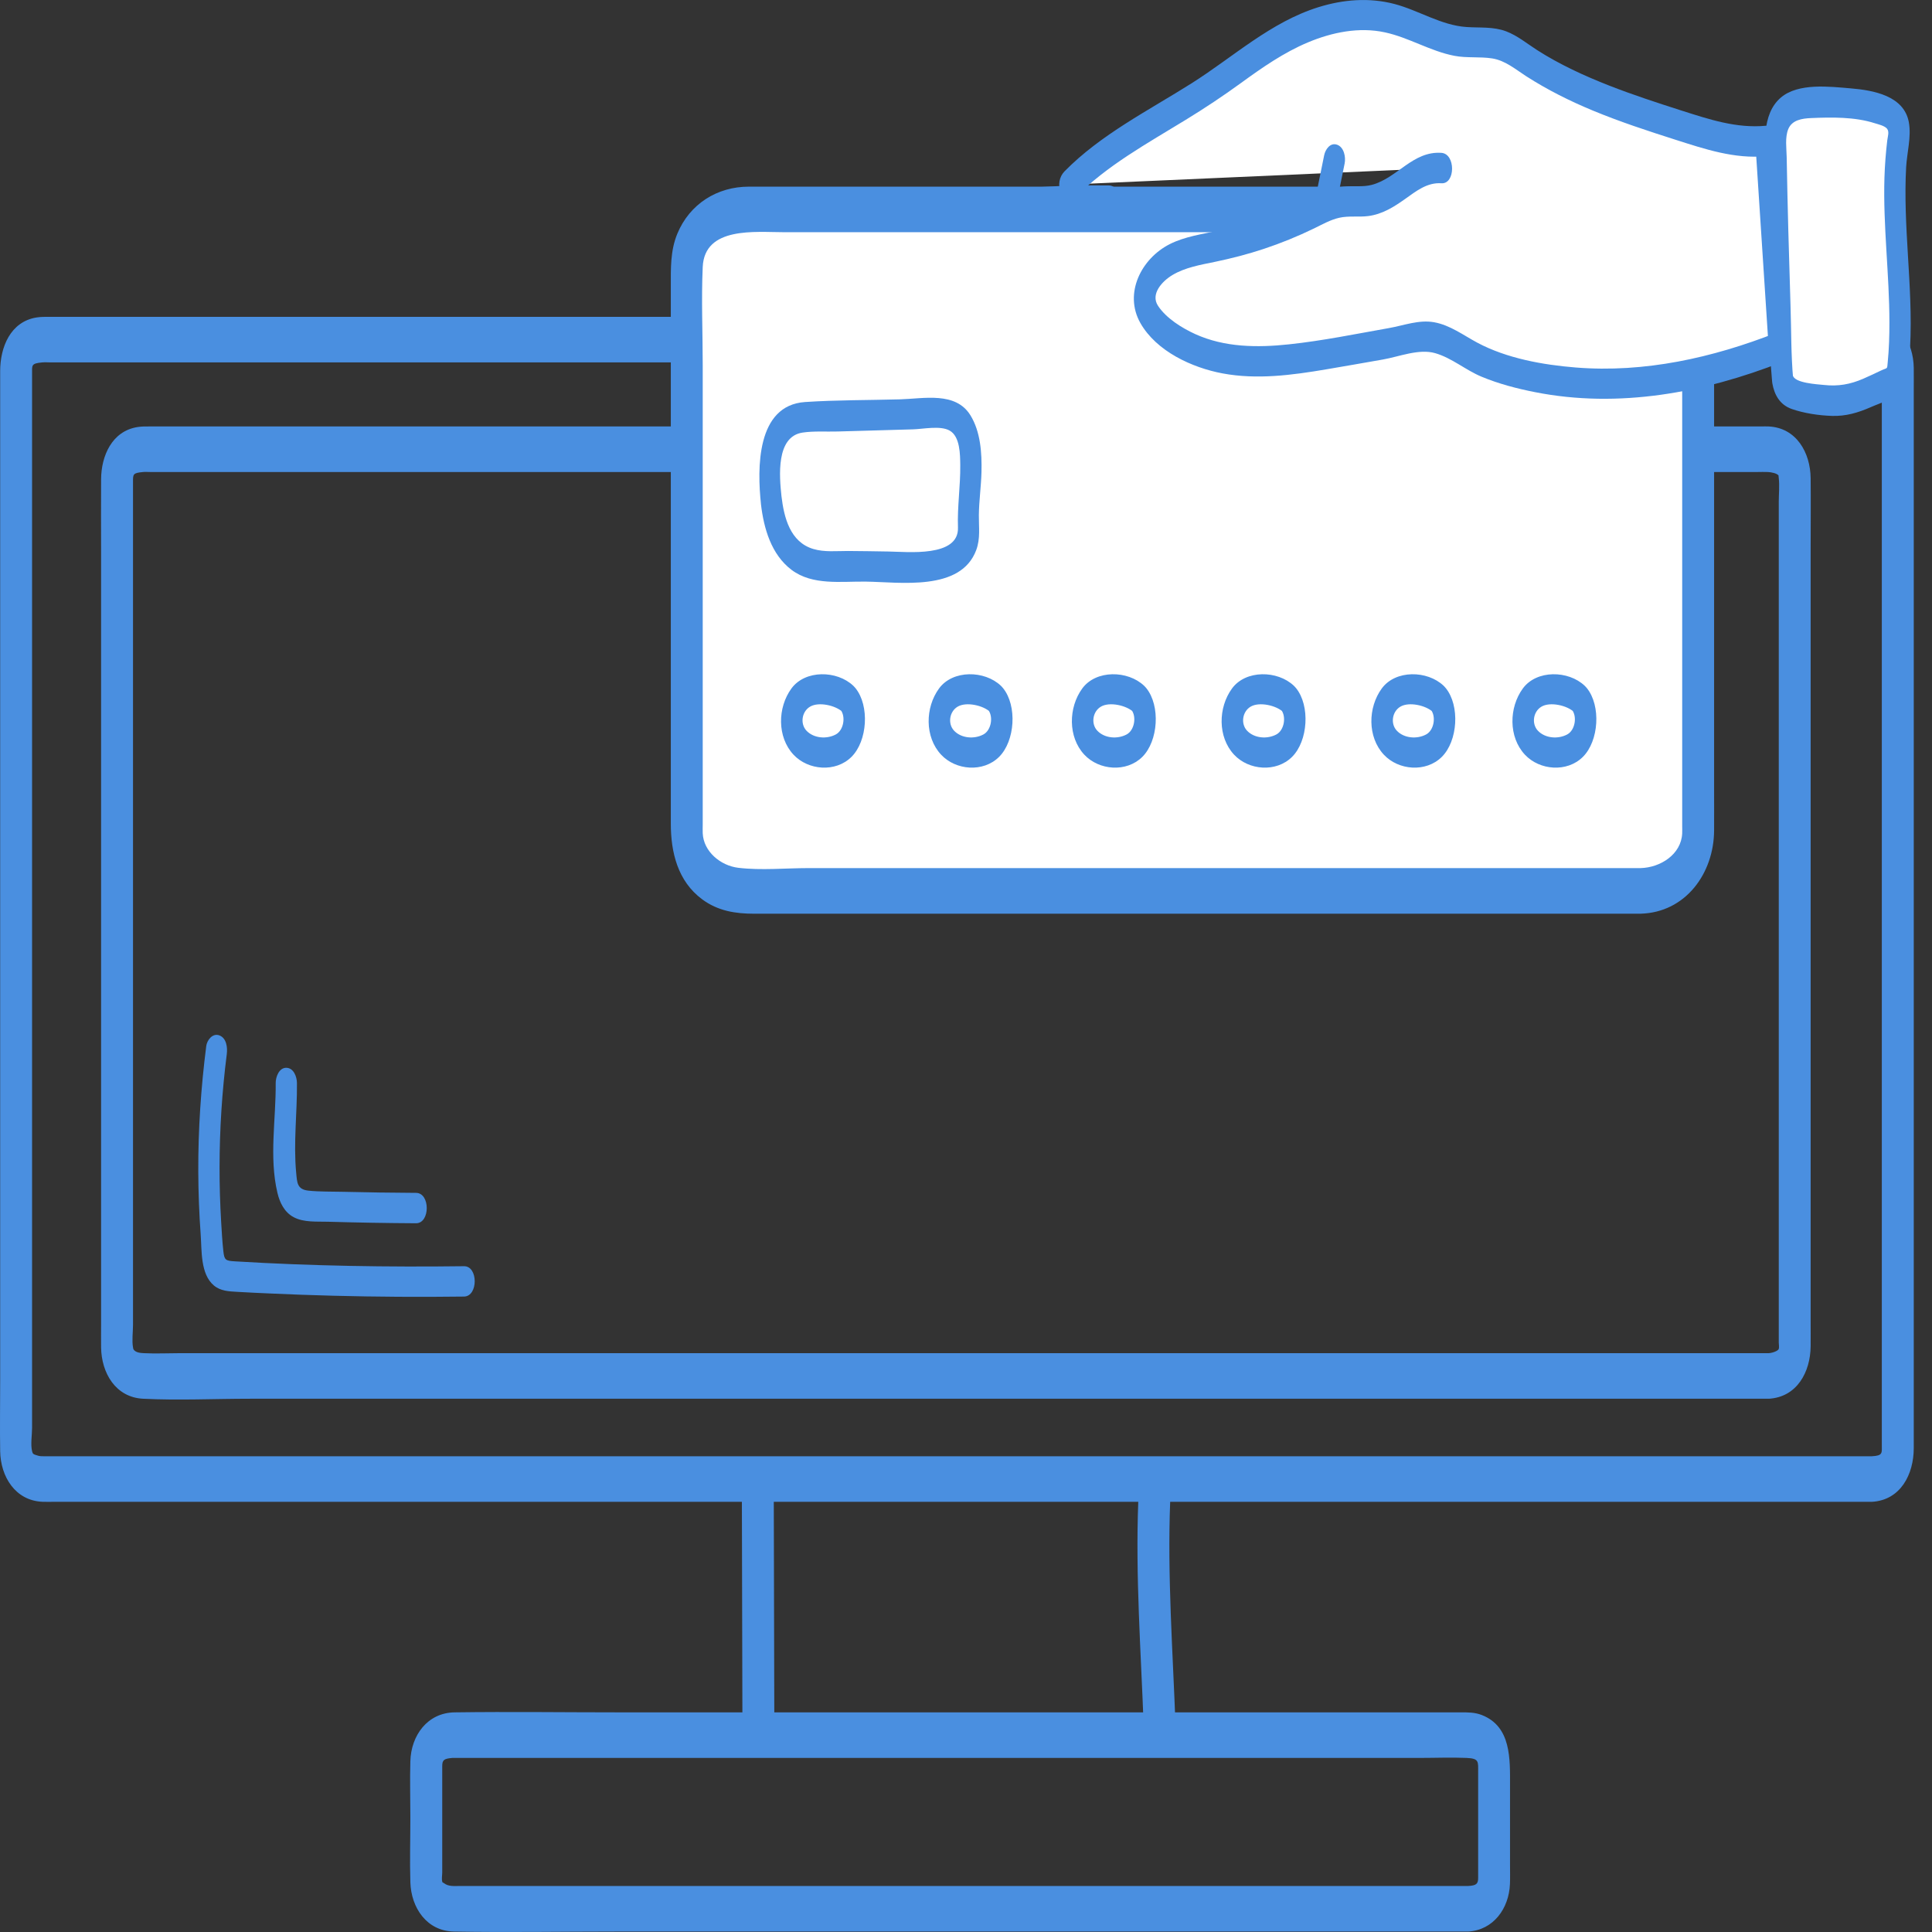 <svg width="70" height="70" viewBox="0 0 70 70" fill="none" xmlns="http://www.w3.org/2000/svg">
<rect x="0" y="0" width="70" height="70" fill="#333333" stroke="none"/>
<g clip-path="url(#clip0_844_3379)">
<path d="M64.082 49.028C62.857 49.028 61.632 49.028 60.407 49.028C57.296 49.028 54.185 49.028 51.075 49.028C46.901 49.028 42.727 49.028 38.552 49.028C34.124 49.028 29.696 49.028 25.269 49.028C21.448 49.028 17.626 49.028 13.804 49.028C11.37 49.028 8.934 49.028 6.5 49.028C6.074 49.028 5.641 49.05 5.216 49.028C5.084 49.021 4.909 49.01 4.832 48.883C4.841 48.897 4.83 48.889 4.819 48.818C4.775 48.565 4.819 48.264 4.819 48.008C4.819 44.84 4.819 41.672 4.819 38.504C4.819 34.167 4.819 29.83 4.819 25.494C4.819 22.821 4.819 20.149 4.819 17.477C4.819 17.181 4.807 17.137 5.185 17.102C5.271 17.094 5.362 17.102 5.448 17.102C6.082 17.102 6.716 17.102 7.35 17.102C10.077 17.102 12.805 17.102 15.532 17.102C19.536 17.102 23.539 17.102 27.543 17.102C31.962 17.102 36.383 17.102 40.802 17.102C44.863 17.102 48.926 17.102 52.987 17.102C55.824 17.102 58.662 17.102 61.499 17.102C62.219 17.102 62.938 17.102 63.658 17.102C63.789 17.102 63.923 17.095 64.055 17.102C64.176 17.109 64.391 17.146 64.447 17.238C64.433 17.216 64.444 17.29 64.448 17.323C64.48 17.6 64.448 17.901 64.448 18.18C64.448 18.705 64.448 19.229 64.448 19.753C64.448 21.391 64.448 23.03 64.448 24.668C64.448 28.98 64.448 33.292 64.448 37.605C64.448 40.949 64.448 44.293 64.448 47.638C64.448 47.974 64.448 48.31 64.448 48.646C64.448 48.71 64.468 48.813 64.448 48.874C64.425 48.942 64.23 49.02 64.082 49.028C63.303 49.071 63.312 50.721 64.082 50.679C65.107 50.624 65.595 49.711 65.603 48.776C65.606 48.471 65.603 48.166 65.603 47.861C65.603 46.545 65.603 45.23 65.603 43.914C65.603 39.71 65.603 35.505 65.603 31.301C65.603 27.481 65.603 23.663 65.603 19.843C65.603 19.005 65.612 18.165 65.603 17.327C65.594 16.404 65.091 15.5 64.081 15.451C63.99 15.446 63.897 15.451 63.806 15.451C61.969 15.451 60.131 15.451 58.294 15.451C54.749 15.451 51.204 15.451 47.658 15.451C43.264 15.451 38.869 15.451 34.475 15.451C30.09 15.451 25.706 15.451 21.322 15.451C17.814 15.451 14.307 15.451 10.8 15.451C9.006 15.451 7.212 15.451 5.419 15.451C5.27 15.451 5.13 15.449 4.982 15.473C4.055 15.62 3.667 16.52 3.663 17.366C3.657 18.238 3.663 19.11 3.663 19.982C3.663 23.833 3.663 27.684 3.663 31.535C3.663 35.72 3.663 39.905 3.663 44.091C3.663 45.387 3.663 46.683 3.663 47.98C3.663 48.259 3.659 48.539 3.663 48.818C3.674 49.739 4.184 50.63 5.186 50.679C6.472 50.743 7.778 50.679 9.065 50.679C12.275 50.679 15.484 50.679 18.694 50.679C22.961 50.679 27.228 50.679 31.495 50.679C35.961 50.679 40.427 50.679 44.892 50.679C48.698 50.679 52.504 50.679 56.309 50.679C58.591 50.679 60.873 50.679 63.156 50.679C63.465 50.679 63.774 50.679 64.083 50.679C64.857 50.679 64.859 49.028 64.082 49.028Z" fill="#4A8FE0"/>
<path d="M67.817 52.763C66.349 52.763 64.88 52.763 63.412 52.763C59.695 52.763 55.978 52.763 52.261 52.763C47.327 52.763 42.394 52.763 37.46 52.763C32.367 52.763 27.274 52.763 22.181 52.763C17.904 52.763 13.627 52.763 9.351 52.763C6.95 52.763 4.549 52.763 2.148 52.763C1.963 52.763 1.777 52.766 1.592 52.763C1.521 52.762 1.455 52.764 1.384 52.744C1.202 52.691 1.187 52.684 1.162 52.578C1.103 52.329 1.162 51.992 1.162 51.737C1.162 51.185 1.162 50.633 1.162 50.081C1.162 45.928 1.162 41.775 1.162 37.622C1.162 32.588 1.162 27.555 1.162 22.521C1.162 19.533 1.162 16.544 1.162 13.556C1.162 13.234 1.12 13.169 1.529 13.131C1.636 13.121 1.748 13.131 1.855 13.131C2.615 13.131 3.376 13.131 4.136 13.131C7.405 13.131 10.675 13.131 13.944 13.131C18.652 13.131 23.361 13.131 28.07 13.131C33.238 13.131 38.407 13.131 43.575 13.131C48.149 13.131 52.723 13.131 57.297 13.131C60.236 13.131 63.175 13.131 66.114 13.131C66.662 13.131 67.216 13.109 67.763 13.131C67.877 13.136 67.971 13.152 68.081 13.201C68.232 13.267 68.161 13.219 68.182 13.323C68.236 13.585 68.182 13.916 68.182 14.183C68.182 17.686 68.182 21.19 68.182 24.693C68.182 29.757 68.182 34.821 68.182 39.884C68.182 43.651 68.182 47.418 68.182 51.185C68.182 51.569 68.182 51.954 68.182 52.337C68.183 52.651 68.226 52.741 67.817 52.763C67.038 52.805 67.047 54.456 67.817 54.414C68.865 54.358 69.339 53.412 69.339 52.468C69.339 52.118 69.339 51.767 69.339 51.417C69.339 49.93 69.339 48.442 69.339 46.954C69.339 44.733 69.339 42.511 69.339 40.291C69.339 37.712 69.339 35.133 69.339 32.554C69.339 29.994 69.339 27.435 69.339 24.874C69.339 22.709 69.339 20.544 69.339 18.379C69.339 16.985 69.339 15.591 69.339 14.196C69.339 13.905 69.343 13.614 69.339 13.324C69.325 12.405 68.8 11.521 67.805 11.48C67.334 11.461 66.859 11.48 66.388 11.48C65.225 11.48 64.062 11.48 62.899 11.48C61.169 11.48 59.439 11.48 57.709 11.48C55.562 11.48 53.414 11.48 51.268 11.48C48.83 11.48 46.392 11.48 43.954 11.48C41.358 11.48 38.762 11.48 36.166 11.48C33.545 11.48 30.923 11.48 28.302 11.48C25.789 11.48 23.275 11.48 20.762 11.48C18.489 11.48 16.217 11.48 13.944 11.48C12.045 11.48 10.146 11.48 8.248 11.48C6.856 11.48 5.464 11.48 4.072 11.48C3.319 11.48 2.567 11.48 1.814 11.48C1.65 11.48 1.491 11.476 1.327 11.502C0.375 11.653 0.006 12.584 0.006 13.445C0.006 14.444 0.006 15.443 0.006 16.442C0.006 18.356 0.006 20.271 0.006 22.185C0.006 24.638 0.006 27.091 0.006 29.544C0.006 32.161 0.006 34.777 0.006 37.392C0.006 39.794 0.006 42.197 0.006 44.6C0.006 46.413 0.006 48.227 0.006 50.039C0.006 50.886 -0.008 51.734 0.006 52.581C0.021 53.5 0.554 54.375 1.546 54.413C1.694 54.419 1.842 54.413 1.99 54.413C2.836 54.413 3.682 54.413 4.529 54.413C6.005 54.413 7.482 54.413 8.958 54.413C10.917 54.413 12.876 54.413 14.835 54.413C17.149 54.413 19.463 54.413 21.777 54.413C24.314 54.413 26.85 54.413 29.387 54.413C32.012 54.413 34.638 54.413 37.264 54.413C39.846 54.413 42.428 54.413 45.01 54.413C47.415 54.413 49.821 54.413 52.226 54.413C54.322 54.413 56.418 54.413 58.514 54.413C60.168 54.413 61.821 54.413 63.474 54.413C64.552 54.413 65.63 54.413 66.708 54.413C67.077 54.413 67.448 54.413 67.817 54.413C68.593 54.414 68.595 52.763 67.817 52.763Z" fill="#4A8FE0"/>
<path d="M26.879 54.036C26.886 56.825 26.892 59.613 26.899 62.402C26.9 62.738 27.077 63.221 27.477 63.228C27.878 63.235 28.056 62.722 28.055 62.402C28.048 59.613 28.042 56.825 28.035 54.036C28.034 53.7 27.857 53.217 27.457 53.21C27.057 53.203 26.878 53.716 26.879 54.036Z" fill="#4A8FE0"/>
<path d="M41.242 54.397C41.137 57.108 41.339 59.838 41.438 62.547C41.45 62.882 41.607 63.366 42.016 63.373C42.407 63.38 42.605 62.867 42.593 62.547C42.494 59.837 42.293 57.107 42.398 54.397C42.412 54.062 42.211 53.578 41.821 53.571C41.411 53.564 41.255 54.077 41.242 54.397Z" fill="#4A8FE0"/>
<path d="M53.19 68.333C51.623 68.333 50.057 68.333 48.491 68.333C44.891 68.333 41.289 68.333 37.688 68.333C33.699 68.333 29.71 68.333 25.721 68.333C22.991 68.333 20.26 68.333 17.53 68.333C17.238 68.333 16.946 68.333 16.654 68.333C16.46 68.333 16.25 68.358 16.087 68.232C15.993 68.16 16.045 68.242 16.023 68.17C15.996 68.08 16.023 67.937 16.023 67.844C16.023 67.415 16.023 66.987 16.023 66.558C16.023 65.7 16.023 64.841 16.023 63.983C16.023 63.759 16.101 63.718 16.389 63.693C16.418 63.691 16.448 63.693 16.477 63.693C16.697 63.69 16.917 63.693 17.137 63.693C18.123 63.693 19.11 63.693 20.096 63.693C23.539 63.693 26.981 63.693 30.423 63.693C34.453 63.693 38.483 63.693 42.513 63.693C45.483 63.693 48.454 63.693 51.424 63.693C51.994 63.693 52.57 63.669 53.14 63.693C53.596 63.713 53.556 63.829 53.556 64.206C53.556 65.138 53.556 66.07 53.556 67.002C53.556 67.349 53.556 67.696 53.556 68.042C53.556 68.26 53.486 68.317 53.19 68.333C52.41 68.375 52.42 70.026 53.19 69.984C54.112 69.934 54.672 69.144 54.708 68.266C54.718 68.04 54.711 67.811 54.711 67.585C54.711 66.618 54.711 65.651 54.711 64.684C54.711 63.737 54.76 62.555 53.687 62.138C53.427 62.037 53.176 62.042 52.91 62.042C50.636 62.042 48.364 62.042 46.091 62.042C42.114 62.042 38.138 62.042 34.161 62.042C30.263 62.042 26.365 62.042 22.467 62.042C20.47 62.042 18.47 62.014 16.473 62.042C15.49 62.055 14.895 62.874 14.868 63.811C14.848 64.492 14.868 65.176 14.868 65.856C14.868 66.635 14.844 67.419 14.868 68.198C14.896 69.121 15.462 69.967 16.446 69.984C18.392 70.018 20.342 69.984 22.288 69.984C26.154 69.984 30.02 69.984 33.886 69.984C37.88 69.984 41.874 69.984 45.867 69.984C48.199 69.984 50.531 69.984 52.863 69.984C52.972 69.984 53.081 69.984 53.191 69.984C53.965 69.984 53.968 68.333 53.19 68.333Z" fill="#4A8FE0"/>
<path d="M59.439 32.279H26.967C25.82 32.279 24.881 31.34 24.881 30.193V9.674C24.881 8.527 25.82 7.588 26.967 7.588H59.439C60.587 7.588 61.526 8.527 61.526 9.674V30.194C61.526 31.341 60.587 32.279 59.439 32.279Z" fill="white"/>
<path d="M59.441 31.453C58.636 31.453 57.833 31.453 57.028 31.453C55.007 31.453 52.986 31.453 50.964 31.453C48.352 31.453 45.739 31.453 43.126 31.453C40.508 31.453 37.89 31.453 35.272 31.453C33.28 31.453 31.287 31.453 29.295 31.453C28.463 31.453 27.579 31.541 26.75 31.442C26.102 31.364 25.489 30.849 25.461 30.19C25.456 30.084 25.461 29.978 25.461 29.873C25.461 29.224 25.461 28.575 25.461 27.927C25.461 25.563 25.461 23.199 25.461 20.835C25.461 18.303 25.461 15.772 25.461 13.24C25.461 12.056 25.408 10.857 25.461 9.673C25.527 8.196 27.369 8.413 28.399 8.413C30.173 8.413 31.947 8.413 33.721 8.413C36.255 8.413 38.79 8.413 41.323 8.413C43.987 8.413 46.65 8.413 49.313 8.413C51.521 8.413 53.729 8.413 55.937 8.413C57.061 8.413 58.186 8.409 59.31 8.413C60.076 8.415 60.913 8.839 60.949 9.679C60.965 10.048 60.949 10.422 60.949 10.79C60.949 12.894 60.949 14.997 60.949 17.1C60.949 19.73 60.949 22.359 60.949 24.989C60.949 26.64 60.949 28.292 60.949 29.944C60.949 30.026 60.953 30.11 60.949 30.193C60.915 30.956 60.163 31.434 59.441 31.453C58.663 31.474 58.666 33.125 59.441 33.105C61.075 33.062 62.096 31.64 62.105 30.094C62.108 29.566 62.105 29.038 62.105 28.51C62.105 26.199 62.105 23.888 62.105 21.576C62.105 18.943 62.105 16.311 62.105 13.678C62.105 12.348 62.132 11.014 62.105 9.684C62.074 8.154 61.009 6.79 59.411 6.763C59.099 6.757 58.786 6.763 58.474 6.763C56.802 6.763 55.128 6.763 53.456 6.763C50.925 6.763 48.396 6.763 45.865 6.763C43.127 6.763 40.388 6.763 37.65 6.763C35.344 6.763 33.038 6.763 30.732 6.763C29.531 6.763 28.33 6.763 27.13 6.763C25.981 6.763 24.984 7.392 24.539 8.472C24.285 9.092 24.305 9.727 24.305 10.377C24.305 12.369 24.305 14.361 24.305 16.352C24.305 19.056 24.305 21.759 24.305 24.463C24.305 26.256 24.305 28.049 24.305 29.841C24.305 30.881 24.554 31.925 25.44 32.583C26.012 33.008 26.649 33.106 27.329 33.106C28.699 33.106 30.069 33.106 31.439 33.106C33.822 33.106 36.205 33.106 38.588 33.106C41.336 33.106 44.083 33.106 46.831 33.106C49.294 33.106 51.757 33.106 54.219 33.106C55.748 33.106 57.278 33.106 58.806 33.106C59.018 33.106 59.229 33.106 59.441 33.106C60.216 33.105 60.218 31.453 59.441 31.453Z" fill="#4A8FE0"/>
<path d="M28.314 17.977C28.238 17.269 28.108 15.817 29.08 15.673C29.486 15.612 29.933 15.646 30.343 15.634C30.813 15.621 31.282 15.607 31.752 15.594C32.195 15.581 32.639 15.569 33.081 15.556C33.449 15.546 34.07 15.411 34.406 15.6C34.788 15.814 34.787 16.472 34.792 16.849C34.801 17.605 34.682 18.353 34.709 19.11C34.748 20.205 32.873 19.991 32.184 19.982C31.698 19.976 31.211 19.964 30.724 19.963C30.31 19.962 29.871 20.011 29.469 19.891C28.624 19.64 28.406 18.747 28.314 17.977C28.287 17.755 28.081 17.508 27.84 17.592C27.577 17.684 27.544 18.043 27.571 18.269C27.674 19.144 27.943 20.093 28.682 20.649C29.442 21.221 30.481 21.06 31.374 21.073C32.609 21.089 34.807 21.438 35.37 19.932C35.526 19.513 35.462 19.096 35.466 18.662C35.472 18.139 35.548 17.62 35.561 17.098C35.577 16.414 35.528 15.642 35.16 15.046C34.624 14.179 33.475 14.444 32.613 14.469C31.469 14.501 30.313 14.49 29.17 14.566C27.402 14.685 27.433 16.975 27.572 18.269C27.595 18.492 27.807 18.737 28.046 18.654C28.31 18.561 28.338 18.204 28.314 17.977Z" fill="#4A8FE0"/>
<path d="M30.917 24.847C30.325 24.284 29.173 24.264 28.675 24.945C28.17 25.636 28.152 26.702 28.749 27.342C29.282 27.914 30.276 27.993 30.849 27.425C31.432 26.848 31.511 25.57 30.996 24.933C30.57 24.406 30.137 25.324 30.451 25.712C30.652 25.96 30.568 26.458 30.284 26.61C29.953 26.788 29.483 26.753 29.22 26.474C28.987 26.227 29.046 25.785 29.348 25.605C29.661 25.417 30.276 25.557 30.529 25.797C30.724 25.983 30.97 25.794 31.056 25.6C31.163 25.356 31.111 25.032 30.917 24.847Z" fill="#4A8FE0"/>
<path d="M36.265 24.847C35.673 24.284 34.521 24.264 34.023 24.945C33.518 25.636 33.5 26.702 34.097 27.342C34.629 27.914 35.623 27.993 36.197 27.425C36.78 26.848 36.858 25.57 36.343 24.933C35.917 24.406 35.485 25.324 35.798 25.712C36 25.96 35.916 26.458 35.632 26.61C35.301 26.788 34.831 26.753 34.568 26.474C34.334 26.227 34.394 25.785 34.695 25.605C35.009 25.417 35.624 25.557 35.876 25.797C36.072 25.983 36.318 25.794 36.403 25.6C36.511 25.356 36.459 25.032 36.265 24.847Z" fill="#4A8FE0"/>
<path d="M41.454 24.847C40.862 24.284 39.71 24.264 39.212 24.945C38.708 25.636 38.69 26.702 39.286 27.342C39.819 27.914 40.812 27.993 41.387 27.425C41.969 26.848 42.048 25.57 41.533 24.933C41.107 24.406 40.674 25.324 40.988 25.712C41.189 25.96 41.105 26.458 40.821 26.61C40.49 26.788 40.02 26.753 39.757 26.474C39.524 26.227 39.584 25.785 39.885 25.605C40.198 25.417 40.813 25.557 41.066 25.797C41.261 25.983 41.507 25.794 41.593 25.6C41.7 25.356 41.648 25.032 41.454 24.847Z" fill="#4A8FE0"/>
<path d="M46.88 24.847C46.288 24.284 45.136 24.264 44.638 24.945C44.133 25.636 44.115 26.702 44.712 27.342C45.244 27.914 46.238 27.993 46.812 27.425C47.395 26.848 47.474 25.57 46.959 24.933C46.532 24.406 46.1 25.324 46.414 25.712C46.615 25.96 46.531 26.458 46.247 26.61C45.916 26.788 45.446 26.753 45.183 26.474C44.95 26.227 45.009 25.785 45.31 25.605C45.624 25.417 46.239 25.557 46.492 25.797C46.687 25.983 46.933 25.794 47.018 25.6C47.126 25.356 47.074 25.032 46.88 24.847Z" fill="#4A8FE0"/>
<path d="M52.306 24.847C51.714 24.284 50.562 24.264 50.064 24.945C49.559 25.636 49.541 26.702 50.138 27.342C50.67 27.914 51.664 27.993 52.238 27.425C52.821 26.848 52.9 25.57 52.384 24.933C51.958 24.406 51.526 25.324 51.84 25.712C52.041 25.96 51.957 26.458 51.673 26.61C51.342 26.788 50.871 26.753 50.609 26.474C50.375 26.227 50.435 25.785 50.736 25.605C51.05 25.417 51.665 25.557 51.917 25.797C52.113 25.983 52.358 25.794 52.444 25.6C52.552 25.356 52.5 25.032 52.306 24.847Z" fill="#4A8FE0"/>
<path d="M57.417 24.847C56.825 24.284 55.673 24.264 55.175 24.945C54.67 25.636 54.652 26.702 55.249 27.342C55.782 27.914 56.776 27.993 57.349 27.425C57.932 26.848 58.011 25.57 57.496 24.933C57.07 24.406 56.637 25.324 56.951 25.712C57.152 25.96 57.068 26.458 56.784 26.61C56.453 26.788 55.983 26.753 55.72 26.474C55.487 26.227 55.546 25.785 55.848 25.605C56.161 25.417 56.776 25.557 57.029 25.797C57.224 25.983 57.47 25.794 57.556 25.6C57.663 25.356 57.611 25.032 57.417 24.847Z" fill="#4A8FE0"/>
<path d="M52.224 6.088C51.291 5.983 50.633 7.047 49.716 7.251C49.335 7.336 48.933 7.263 48.549 7.33C48.203 7.39 47.886 7.558 47.571 7.714C46.473 8.254 45.31 8.658 44.114 8.914C43.476 9.05 42.81 9.152 42.26 9.503C41.711 9.854 41.309 10.543 41.522 11.159C41.612 11.421 41.799 11.637 42.001 11.827C42.352 12.16 42.76 12.434 43.199 12.634C44.801 13.364 46.661 13.076 48.395 12.773C49.088 12.652 49.781 12.532 50.474 12.411C51.036 12.313 51.508 12.096 52.042 12.247C52.64 12.415 53.242 12.915 53.842 13.145C55.152 13.646 56.556 13.889 57.956 13.907C60.184 13.935 62.395 13.408 64.466 12.586L63.979 5.107C62.997 5.222 62.019 4.918 61.076 4.618C59.06 3.977 57.014 3.321 55.262 2.136C54.971 1.939 54.681 1.724 54.345 1.625C53.931 1.502 53.488 1.564 53.057 1.526C52.087 1.441 51.232 0.858 50.282 0.642C49.237 0.404 48.131 0.627 47.154 1.062C46.176 1.498 45.305 2.137 44.441 2.771C42.821 3.962 40.157 5.237 38.762 6.685" fill="white"/>
<path d="M52.225 5.538C51.192 5.466 50.63 6.447 49.713 6.695C49.382 6.785 49.032 6.726 48.695 6.76C48.391 6.792 48.104 6.882 47.826 7.009C47.233 7.279 46.656 7.569 46.044 7.794C45.425 8.022 44.792 8.209 44.15 8.353C43.556 8.486 42.934 8.567 42.385 8.844C41.356 9.362 40.707 10.627 41.319 11.706C41.9 12.728 43.188 13.322 44.295 13.529C45.545 13.763 46.82 13.591 48.06 13.381C48.742 13.266 49.423 13.145 50.104 13.026C50.692 12.924 51.41 12.625 52 12.796C52.605 12.97 53.103 13.41 53.681 13.649C54.3 13.907 54.963 14.08 55.62 14.209C58.642 14.806 61.735 14.231 64.569 13.116C64.759 13.041 64.865 12.777 64.852 12.585C64.71 10.402 64.568 8.218 64.426 6.035C64.406 5.725 64.386 5.416 64.365 5.107C64.353 4.909 64.255 4.53 63.98 4.556C62.916 4.658 61.916 4.322 60.916 4.003C60.038 3.722 59.161 3.436 58.302 3.1C57.398 2.745 56.506 2.336 55.687 1.811C55.326 1.579 54.978 1.29 54.572 1.136C54.106 0.959 53.617 1.013 53.131 0.979C52.205 0.915 51.399 0.372 50.515 0.142C49.605 -0.095 48.666 -0.019 47.773 0.259C46.04 0.797 44.686 2.062 43.18 3.014C41.612 4.005 39.881 4.872 38.569 6.209C38.379 6.403 38.324 6.709 38.431 6.962C38.511 7.151 38.766 7.356 38.958 7.16C40.099 5.997 41.572 5.194 42.949 4.349C43.644 3.924 44.318 3.477 44.976 2.998C45.736 2.445 46.515 1.903 47.386 1.537C48.257 1.171 49.242 0.968 50.181 1.173C51.049 1.361 51.819 1.853 52.694 2.022C53.15 2.11 53.611 2.046 54.066 2.117C54.538 2.191 54.909 2.512 55.299 2.763C56.063 3.253 56.876 3.66 57.714 4.007C58.694 4.413 59.702 4.743 60.712 5.065C61.77 5.403 62.854 5.766 63.98 5.658C63.852 5.475 63.723 5.291 63.595 5.107C63.737 7.29 63.879 9.474 64.021 11.657C64.041 11.967 64.061 12.277 64.082 12.586C64.176 12.409 64.27 12.232 64.365 12.055C62.054 12.964 59.582 13.516 57.089 13.315C55.896 13.219 54.593 12.985 53.526 12.416C53.02 12.145 52.54 11.78 51.963 11.676C51.41 11.576 50.868 11.791 50.328 11.886C49.125 12.099 47.919 12.347 46.703 12.476C45.558 12.599 44.37 12.589 43.304 12.104C42.822 11.884 42.259 11.534 41.959 11.083C41.673 10.652 42.111 10.186 42.476 9.967C42.94 9.688 43.504 9.594 44.026 9.486C44.62 9.362 45.207 9.211 45.783 9.02C46.408 8.813 47.019 8.564 47.612 8.276C47.906 8.133 48.204 7.962 48.525 7.89C48.869 7.812 49.228 7.873 49.575 7.828C50.081 7.763 50.497 7.502 50.906 7.212C51.31 6.926 51.705 6.604 52.227 6.64C52.734 6.674 52.746 5.574 52.225 5.538Z" fill="#4A8FE0"/>
<path d="M47.976 5.63C47.887 6.068 47.798 6.508 47.709 6.947C47.663 7.176 47.73 7.532 47.978 7.624C48.232 7.718 48.409 7.452 48.452 7.239C48.541 6.801 48.63 6.361 48.719 5.922C48.765 5.693 48.698 5.337 48.45 5.245C48.196 5.151 48.018 5.417 47.976 5.63Z" fill="#4A8FE0"/>
<path d="M64.585 13.738C64.603 13.883 64.644 14.022 64.743 14.127C64.867 14.259 65.056 14.304 65.233 14.342C65.889 14.486 66.584 14.627 67.218 14.407C67.656 14.254 68.074 14.033 68.496 13.841C68.557 13.813 68.621 13.784 68.663 13.733C68.718 13.668 68.731 13.579 68.742 13.494C69.091 10.693 68.394 7.88 68.769 5.083C68.802 4.836 68.84 4.564 68.711 4.35C68.615 4.191 68.445 4.095 68.274 4.023C67.504 3.701 66.608 3.72 65.788 3.724C65.414 3.725 65.009 3.757 64.727 4.003C64.356 4.326 64.337 4.886 64.345 5.378C64.392 8.091 64.479 10.798 64.571 13.51C64.572 13.584 64.576 13.662 64.585 13.738Z" fill="white"/>
<path d="M64.214 13.884C64.288 14.311 64.493 14.67 64.918 14.818C65.366 14.975 65.903 15.054 66.377 15.069C66.874 15.085 67.322 14.954 67.774 14.755C68.165 14.583 68.783 14.41 68.996 14.01C69.211 13.606 69.181 13.043 69.206 12.593C69.236 12.017 69.233 11.441 69.212 10.865C69.174 9.787 69.08 8.712 69.049 7.634C69.034 7.109 69.034 6.583 69.063 6.058C69.093 5.535 69.255 4.957 69.162 4.434C68.989 3.466 67.874 3.27 67.049 3.201C66.291 3.138 65.162 2.999 64.532 3.528C63.799 4.144 63.956 5.317 63.973 6.161C63.998 7.412 64.031 8.663 64.068 9.914C64.106 11.183 64.084 12.474 64.2 13.739C64.22 13.961 64.304 14.284 64.585 14.289C64.838 14.294 64.99 13.952 64.971 13.739C64.89 12.862 64.903 11.967 64.874 11.086C64.845 10.174 64.819 9.263 64.794 8.351C64.771 7.464 64.75 6.578 64.735 5.692C64.729 5.377 64.669 4.979 64.792 4.678C64.928 4.345 65.295 4.292 65.618 4.278C66.371 4.246 67.199 4.232 67.924 4.464C68.048 4.503 68.283 4.555 68.371 4.663C68.461 4.775 68.395 4.947 68.379 5.088C68.326 5.535 68.291 5.984 68.277 6.434C68.224 8.19 68.457 9.938 68.457 11.693C68.457 12.17 68.443 12.648 68.396 13.122C68.368 13.401 68.408 13.304 68.141 13.43C67.93 13.529 67.719 13.632 67.505 13.724C67.035 13.926 66.602 14.004 66.089 13.948C65.841 13.922 65.006 13.881 64.956 13.593C64.919 13.374 64.731 13.121 64.482 13.209C64.229 13.296 64.175 13.661 64.214 13.884Z" fill="#4A8FE0"/>
<path d="M37.685 7.88C38.517 7.825 39.343 7.808 40.176 7.82C40.692 7.827 40.696 6.726 40.176 6.719C39.343 6.707 38.517 6.724 37.685 6.779C37.166 6.812 37.174 7.913 37.685 7.88Z" fill="#4A8FE0"/>
<path d="M7.473 37.898C7.281 39.407 7.178 40.927 7.184 42.448C7.187 43.209 7.216 43.97 7.271 44.73C7.313 45.304 7.257 46.16 7.748 46.574C7.99 46.778 8.291 46.789 8.593 46.806C8.98 46.829 9.368 46.847 9.755 46.864C10.53 46.9 11.305 46.927 12.081 46.947C13.657 46.988 15.235 46.997 16.812 46.977C17.329 46.971 17.329 45.87 16.812 45.877C14.047 45.912 11.276 45.869 8.516 45.701C8.178 45.681 8.128 45.659 8.093 45.338C8.054 44.986 8.034 44.629 8.013 44.275C7.974 43.616 7.954 42.956 7.955 42.296C7.956 40.923 8.044 39.553 8.217 38.191C8.247 37.956 8.208 37.611 7.948 37.514C7.704 37.422 7.501 37.683 7.473 37.898Z" fill="#4A8FE0"/>
<path d="M9.989 39.238C10.001 40.549 9.745 41.921 10.051 43.216C10.136 43.576 10.305 43.924 10.644 44.103C11.011 44.297 11.486 44.254 11.888 44.266C12.95 44.297 14.011 44.315 15.074 44.321C15.59 44.323 15.593 43.222 15.074 43.22C14.193 43.215 13.312 43.203 12.432 43.181C12.016 43.17 11.588 43.183 11.174 43.139C10.763 43.096 10.764 42.846 10.731 42.49C10.628 41.402 10.769 40.328 10.759 39.239C10.757 39.015 10.642 38.693 10.374 38.688C10.109 38.683 9.987 39.025 9.989 39.238Z" fill="#4A8FE0"/>
</g>
<defs>
<clipPath id="clip0_844_3379">
<rect width="69.34" height="70" fill="white"/>
</clipPath>
</defs>
</svg>
